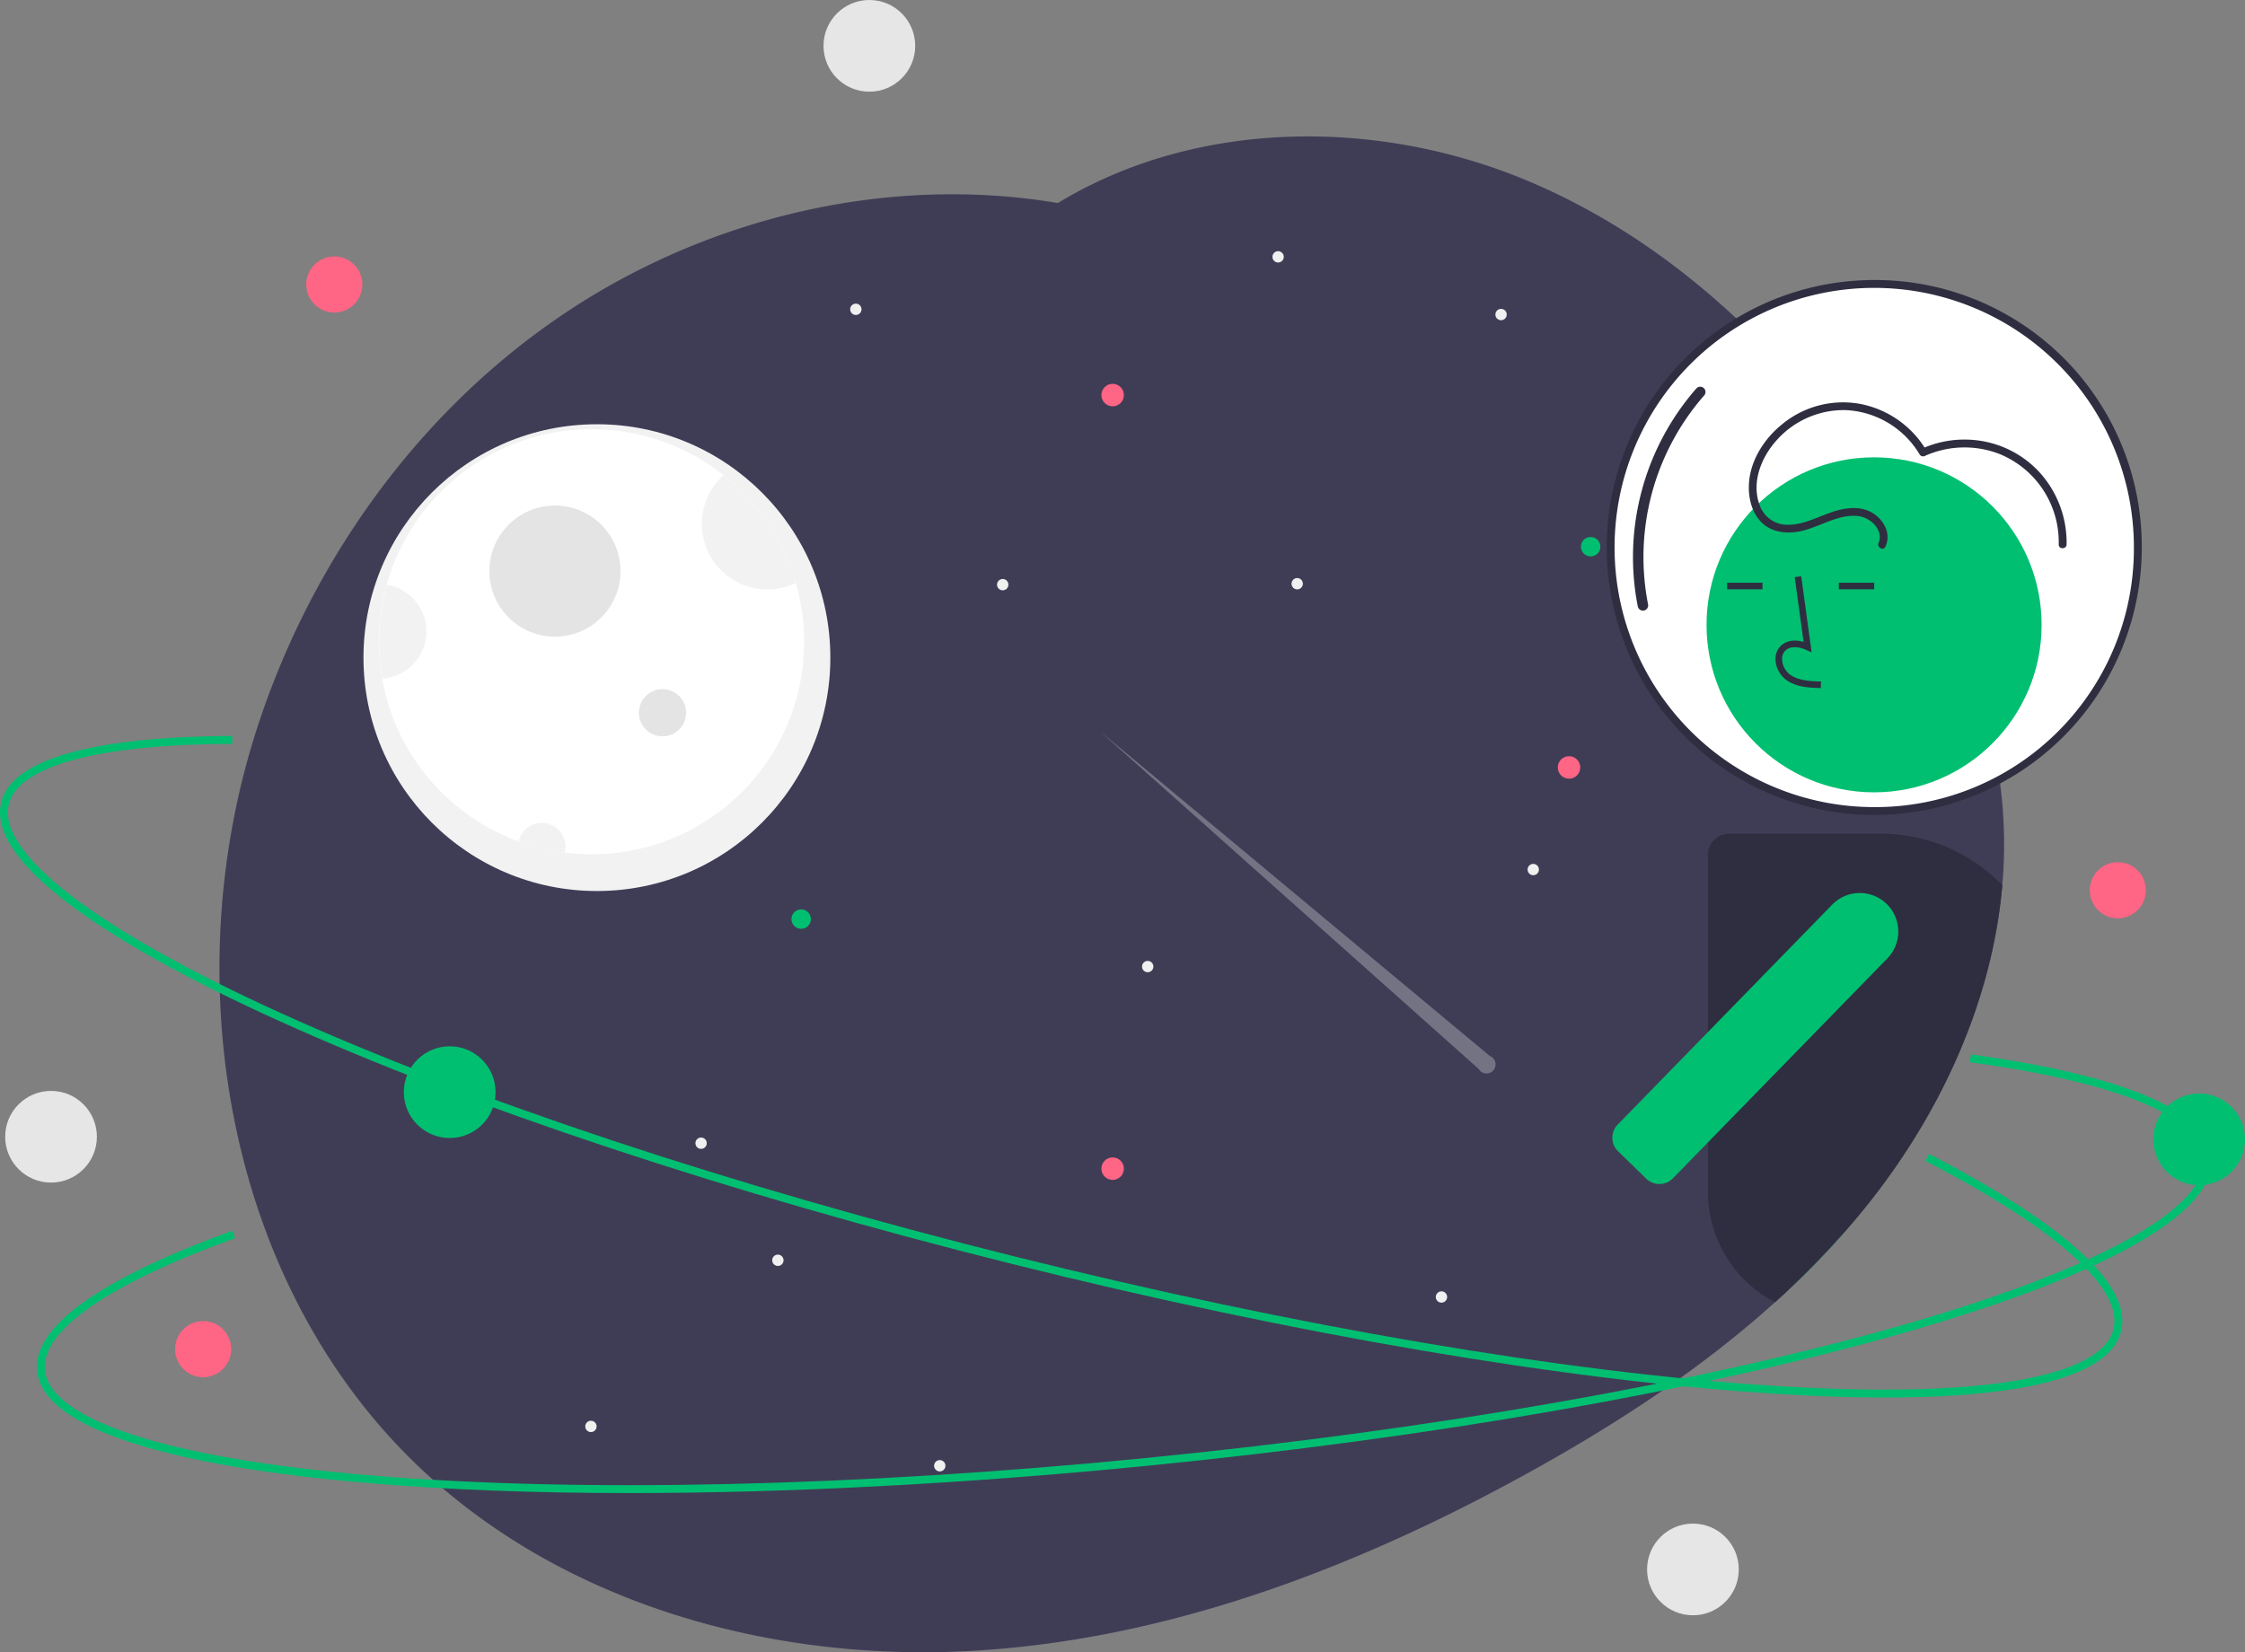 <svg id="a27b99c7-e964-4c47-a10a-750eac27831c" data-name="Layer 1" xmlns="http://www.w3.org/2000/svg" width="855.94" height="630.066" viewBox="0 0 855.94 630.066"><rect x="0" y="0" width="855.94" height="630.066" fill="#808080" stroke="none"/><path d="M935.432,472.558c-3.73,43.08-22.51,84.71-49.3,119.14q-1.68,2.16-3.4,4.28-3.87,4.77-7.94,9.36-4.98,5.655-10.25,11.05-4.29,4.44-8.78,8.69-3.465,3.315-7.01,6.5c-28.43,25.69-61.09,46.89-94.74,65.43-65.67,36.17-137.65,63.57-212.52,67.56-74.86,3.98-153.01-17.46-207.91-68.52-73.99-68.81-94.64-183.58-64.6-280.05,19.98-64.18,60.76-122.24,116.26-160.16,55.02-37.59,124.43-54.51,190.12-43.45,52.44-31.87,121.09-32.48,178.1-8.89,30.42,12.59,57.72,31.31,81.67,53.93a339.343,339.343,0,0,1,30.72,33.23q1.455,1.785,2.88,3.6,5.97,7.545,11.55,15.4,8.01,11.265,15.21,23.03c1.32,2.16,2.63,4.33,3.91,6.52.86,1.47,1.73,2.95,2.58,4.44a.298.298,0,0,1,.04.1c13.31,23.41,24.19,48.39,29.86,74.5,1,4.62,1.84,9.26,2.49,13.94v.01q.855,5.955,1.29,11.97A176.977,176.977,0,0,1,935.432,472.558Z" transform="translate(-172.03 -134.967)" fill="#3f3d56"/><path d="M740.074,537.684,591.612,414.006,735.84,542.638a3.442,3.442,0,1,0,4.234-4.954Z" transform="translate(-172.03 -134.967)" fill="#f0f0f0" opacity="0.3"/><circle cx="227.582" cy="250.781" r="89" fill="#f2f2f2"/><path d="M478.612,379.748a80.994,80.994,0,0,1-81,81,81.572,81.572,0,0,1-27.8-4.9,81.055,81.055,0,1,1,108.8-76.1Z" transform="translate(-172.03 -134.967)" fill="#fff"/><circle cx="211.582" cy="217.781" r="25" fill="#e4e4e4"/><path d="M475.452,357.278a25.001,25.001,0,0,1-27.6-41.08A81.053,81.053,0,0,1,475.452,357.278Z" transform="translate(-172.03 -134.967)" fill="#f2f2f2"/><circle cx="252.582" cy="271.781" r="9" fill="#e4e4e4"/><path d="M387.612,457.748a9.046,9.046,0,0,1-.31,2.34,79.528,79.528,0,0,1-17.49-4.24,9.002,9.002,0,0,1,17.8,1.9Z" transform="translate(-172.03 -134.967)" fill="#f2f2f2"/><path d="M334.612,375.748a18.002,18.002,0,0,1-16.8,17.96,81.548,81.548,0,0,1,1.76-35.71A18,18,0,0,1,334.612,375.748Z" transform="translate(-172.03 -134.967)" fill="#f2f2f2"/><circle cx="606.457" cy="208.483" r="3.702" fill="#01bf71"/><circle cx="572.302" cy="119.949" r="2.163" fill="#f0f0f0"/><circle cx="225.302" cy="543.949" r="2.163" fill="#f0f0f0"/><circle cx="584.581" cy="331.594" r="2.163" fill="#f0f0f0"/><circle cx="305.457" cy="350.483" r="3.702" fill="#01bf71"/><circle cx="171.457" cy="416.483" r="17.483" fill="#01bf71"/><circle cx="267.302" cy="435.949" r="2.163" fill="#f0f0f0"/><circle cx="487.302" cy="97.949" r="2.163" fill="#f0f0f0"/><circle cx="358.302" cy="558.949" r="2.163" fill="#f0f0f0"/><circle cx="326.302" cy="117.949" r="2.163" fill="#f0f0f0"/><circle cx="382.302" cy="222.949" r="2.163" fill="#f0f0f0"/><circle cx="296.581" cy="480.594" r="2.163" fill="#f0f0f0"/><circle cx="549.581" cy="494.594" r="2.163" fill="#f0f0f0"/><circle cx="437.581" cy="368.594" r="2.163" fill="#f0f0f0"/><circle cx="494.581" cy="222.594" r="2.163" fill="#f0f0f0"/><circle cx="598.212" cy="292.655" r="4.289" fill="#ff6584"/><circle cx="424.212" cy="150.655" r="4.289" fill="#ff6584"/><circle cx="424.212" cy="445.655" r="4.289" fill="#ff6584"/><path d="M863.452,605.338a7.694,7.694,0,0,0-7.39,5.58,7.39,7.39,0,0,0-.3,2.12v12.04q4.485-4.245,8.78-8.69,5.265-5.4,10.25-11.05Z" transform="translate(-172.03 -134.967)" fill="#01bf71"/><path d="M890.681,667.898q-19.368,0-42.457-1.464c-79.614-5.056-182.738-22.633-290.376-49.492-107.638-26.859-206.93-59.794-279.585-92.734-35.393-16.047-62.556-31.236-80.735-45.147-19.247-14.727-27.666-27.564-25.024-38.153,5.148-20.629,50.731-25.142,88.064-25.295l.013,3c-51.268.21-81.514,8.387-85.166,23.022-4.652,18.64,33.287,47.741,104.087,79.841,72.496,32.868,171.605,65.739,279.073,92.557,107.467,26.816,210.401,44.363,289.84,49.408,77.579,4.928,124.743-2.938,129.395-21.578,3.862-15.477-21.598-38.275-71.689-64.198l1.379-2.664c36.397,18.836,78.646,45.852,73.222,67.589-2.643,10.589-16.105,17.965-40.015,21.923C927.076,666.767,910.335,667.898,890.681,667.898Z" transform="translate(-172.03 -134.967)" fill="#01bf71"/><circle cx="714.582" cy="208.781" r="100.5" fill="#fff"/><path d="M886.612,241.748a102,102,0,1,0,102,102A101.635,101.635,0,0,0,886.612,241.748Zm0,201a99,99,0,1,1,99-99A98.618,98.618,0,0,1,886.612,442.748Z" transform="translate(-172.03 -134.967)" fill="#2f2e41"/><path d="M798.417,367.818a2.001,2.001,0,0,1-1.957-1.598,97.669,97.669,0,0,1,22.341-83.135,2,2,0,0,1,2.986,2.661A93.597,93.597,0,0,0,800.378,365.415a2.002,2.002,0,0,1-1.961,2.403Z" transform="translate(-172.03 -134.967)" fill="#2f2e41"/><circle cx="714.519" cy="238.274" r="63.877" fill="#01bf71"/><path d="M866.248,397.357c-4.141-.115-9.294-.259-13.264-3.159a10.186,10.186,0,0,1-4.008-7.606,6.852,6.852,0,0,1,2.33-5.628c2.074-1.752,5.101-2.163,8.364-1.204l-3.381-24.706,2.482-.34,3.974,29.045-2.072-.951c-2.403-1.102-5.701-1.663-7.75.069a4.403,4.403,0,0,0-1.444,3.627,7.699,7.699,0,0,0,2.982,5.671c3.089,2.257,7.197,2.548,11.856,2.678Z" transform="translate(-172.03 -134.967)" fill="#2f2e41"/><rect x="658.495" y="222.218" width="13.491" height="2.505" fill="#2f2e41"/><rect x="701.08" y="222.218" width="13.491" height="2.505" fill="#2f2e41"/><path d="M889.232,452.908h-57.9a8.147,8.147,0,0,0-8.14,8.14v128.33a47.67,47.67,0,0,0,25.56,42.2q3.555-3.18,7.01-6.5,4.485-4.245,8.78-8.69,5.265-5.4,10.25-11.05,4.08-4.59,7.94-9.36,1.725-2.115,3.4-4.28c26.79-34.43,45.57-76.06,49.3-119.14A64.049,64.049,0,0,0,889.232,452.908Z" transform="translate(-172.03 -134.967)" fill="#2f2e41"/><path d="M891.342,479.688a14.611,14.611,0,0,0-10.43-4.17,14.465,14.465,0,0,0-9.16,3.36,13.123,13.123,0,0,0-1.17,1.07l-47.39,48.6-34.37,35.25a6.801,6.801,0,0,0-1.28,1.8,7.296,7.296,0,0,0-.77,3.32,7.168,7.168,0,0,0,2.18,5.07l1.35,1.32,9.8,9.55.01-.01a7.291,7.291,0,0,0,4.66,1.63,7.167,7.167,0,0,0,5.07-2.18l1.59-1.62,11.38-11.67.38-.39,68.41-70.16a14.691,14.691,0,0,0-.26-20.77Z" transform="translate(-172.03 -134.967)" fill="#01bf71"/><path d="M890.862,343.44c2.112-4.467-.053-9.238-3.764-12.091-4.676-3.595-10.722-3.001-16.04-1.299-5.822,1.863-11.514,5.216-17.804,5.023a11.131,11.131,0,0,1-10.244-7.278c-3.369-8.639.436-18.295,6.3-24.847a34.268,34.268,0,0,1,26.544-11.586,34.65,34.65,0,0,1,28.068,16.903,1.541,1.541,0,0,0,2.052.538,36.882,36.882,0,0,1,28.394-.714,36.29,36.29,0,0,1,22.58,34.492c-.05,1.931,2.95,1.93,3,0a39.892,39.892,0,0,0-10.599-27.812,38.719,38.719,0,0,0-27.567-12.168,39.336,39.336,0,0,0-17.322,3.612l2.052.538a37.699,37.699,0,0,0-25.099-17.728,36.485,36.485,0,0,0-29.424,7.328c-7.702,6.027-13.538,15.38-13.175,25.411.157,4.34,1.447,8.796,4.461,12.031,3.86,4.143,9.622,4.859,14.946,3.798,7.076-1.411,13.535-6.064,20.911-5.921a10.212,10.212,0,0,1,7.642,3.445c1.625,1.833,2.604,4.47,1.497,6.811-.821,1.736,1.765,3.26,2.59,1.514Z" transform="translate(-172.03 -134.967)" fill="#2f2e41"/><path d="M412.094,704.323c-35.599.001-68.694-1.221-98.322-3.686-38.727-3.223-69.415-8.403-91.21-15.396-23.077-7.405-35.319-16.667-36.388-27.528-2.083-21.158,39.334-40.725,74.445-53.413l1.02,2.822c-48.217,17.424-73.957,35.286-72.479,50.298,1.882,19.119,47.392,33.781,124.862,40.228,79.325,6.601,183.717,4.262,293.947-6.59,110.23-10.849,213.076-28.906,289.591-50.846,74.726-21.426,116.505-44.68,114.623-63.799-1.562-15.874-33.203-28.793-89.092-36.379l.403-2.973c40.61,5.512,89.479,16.762,91.674,39.058,1.069,10.861-9.133,22.332-30.323,34.094-20.015,11.109-49.104,22.173-86.458,32.883-76.685,21.988-179.72,40.081-290.125,50.948C539.002,700.86,472.017,704.323,412.094,704.323Z" transform="translate(-172.03 -134.967)" fill="#01bf71"/><circle cx="838.457" cy="434.483" r="17.483" fill="#01bf71"/><circle cx="331.457" cy="17.483" r="17.483" fill="#e6e6e6"/><circle cx="19.457" cy="433.483" r="17.483" fill="#e6e6e6"/><circle cx="127.457" cy="108.483" r="10.702" fill="#ff6584"/><circle cx="77.457" cy="514.483" r="10.702" fill="#ff6584"/><circle cx="807.457" cy="339.483" r="10.702" fill="#ff6584"/><circle cx="645.457" cy="598.483" r="17.483" fill="#e6e6e6"/></svg>